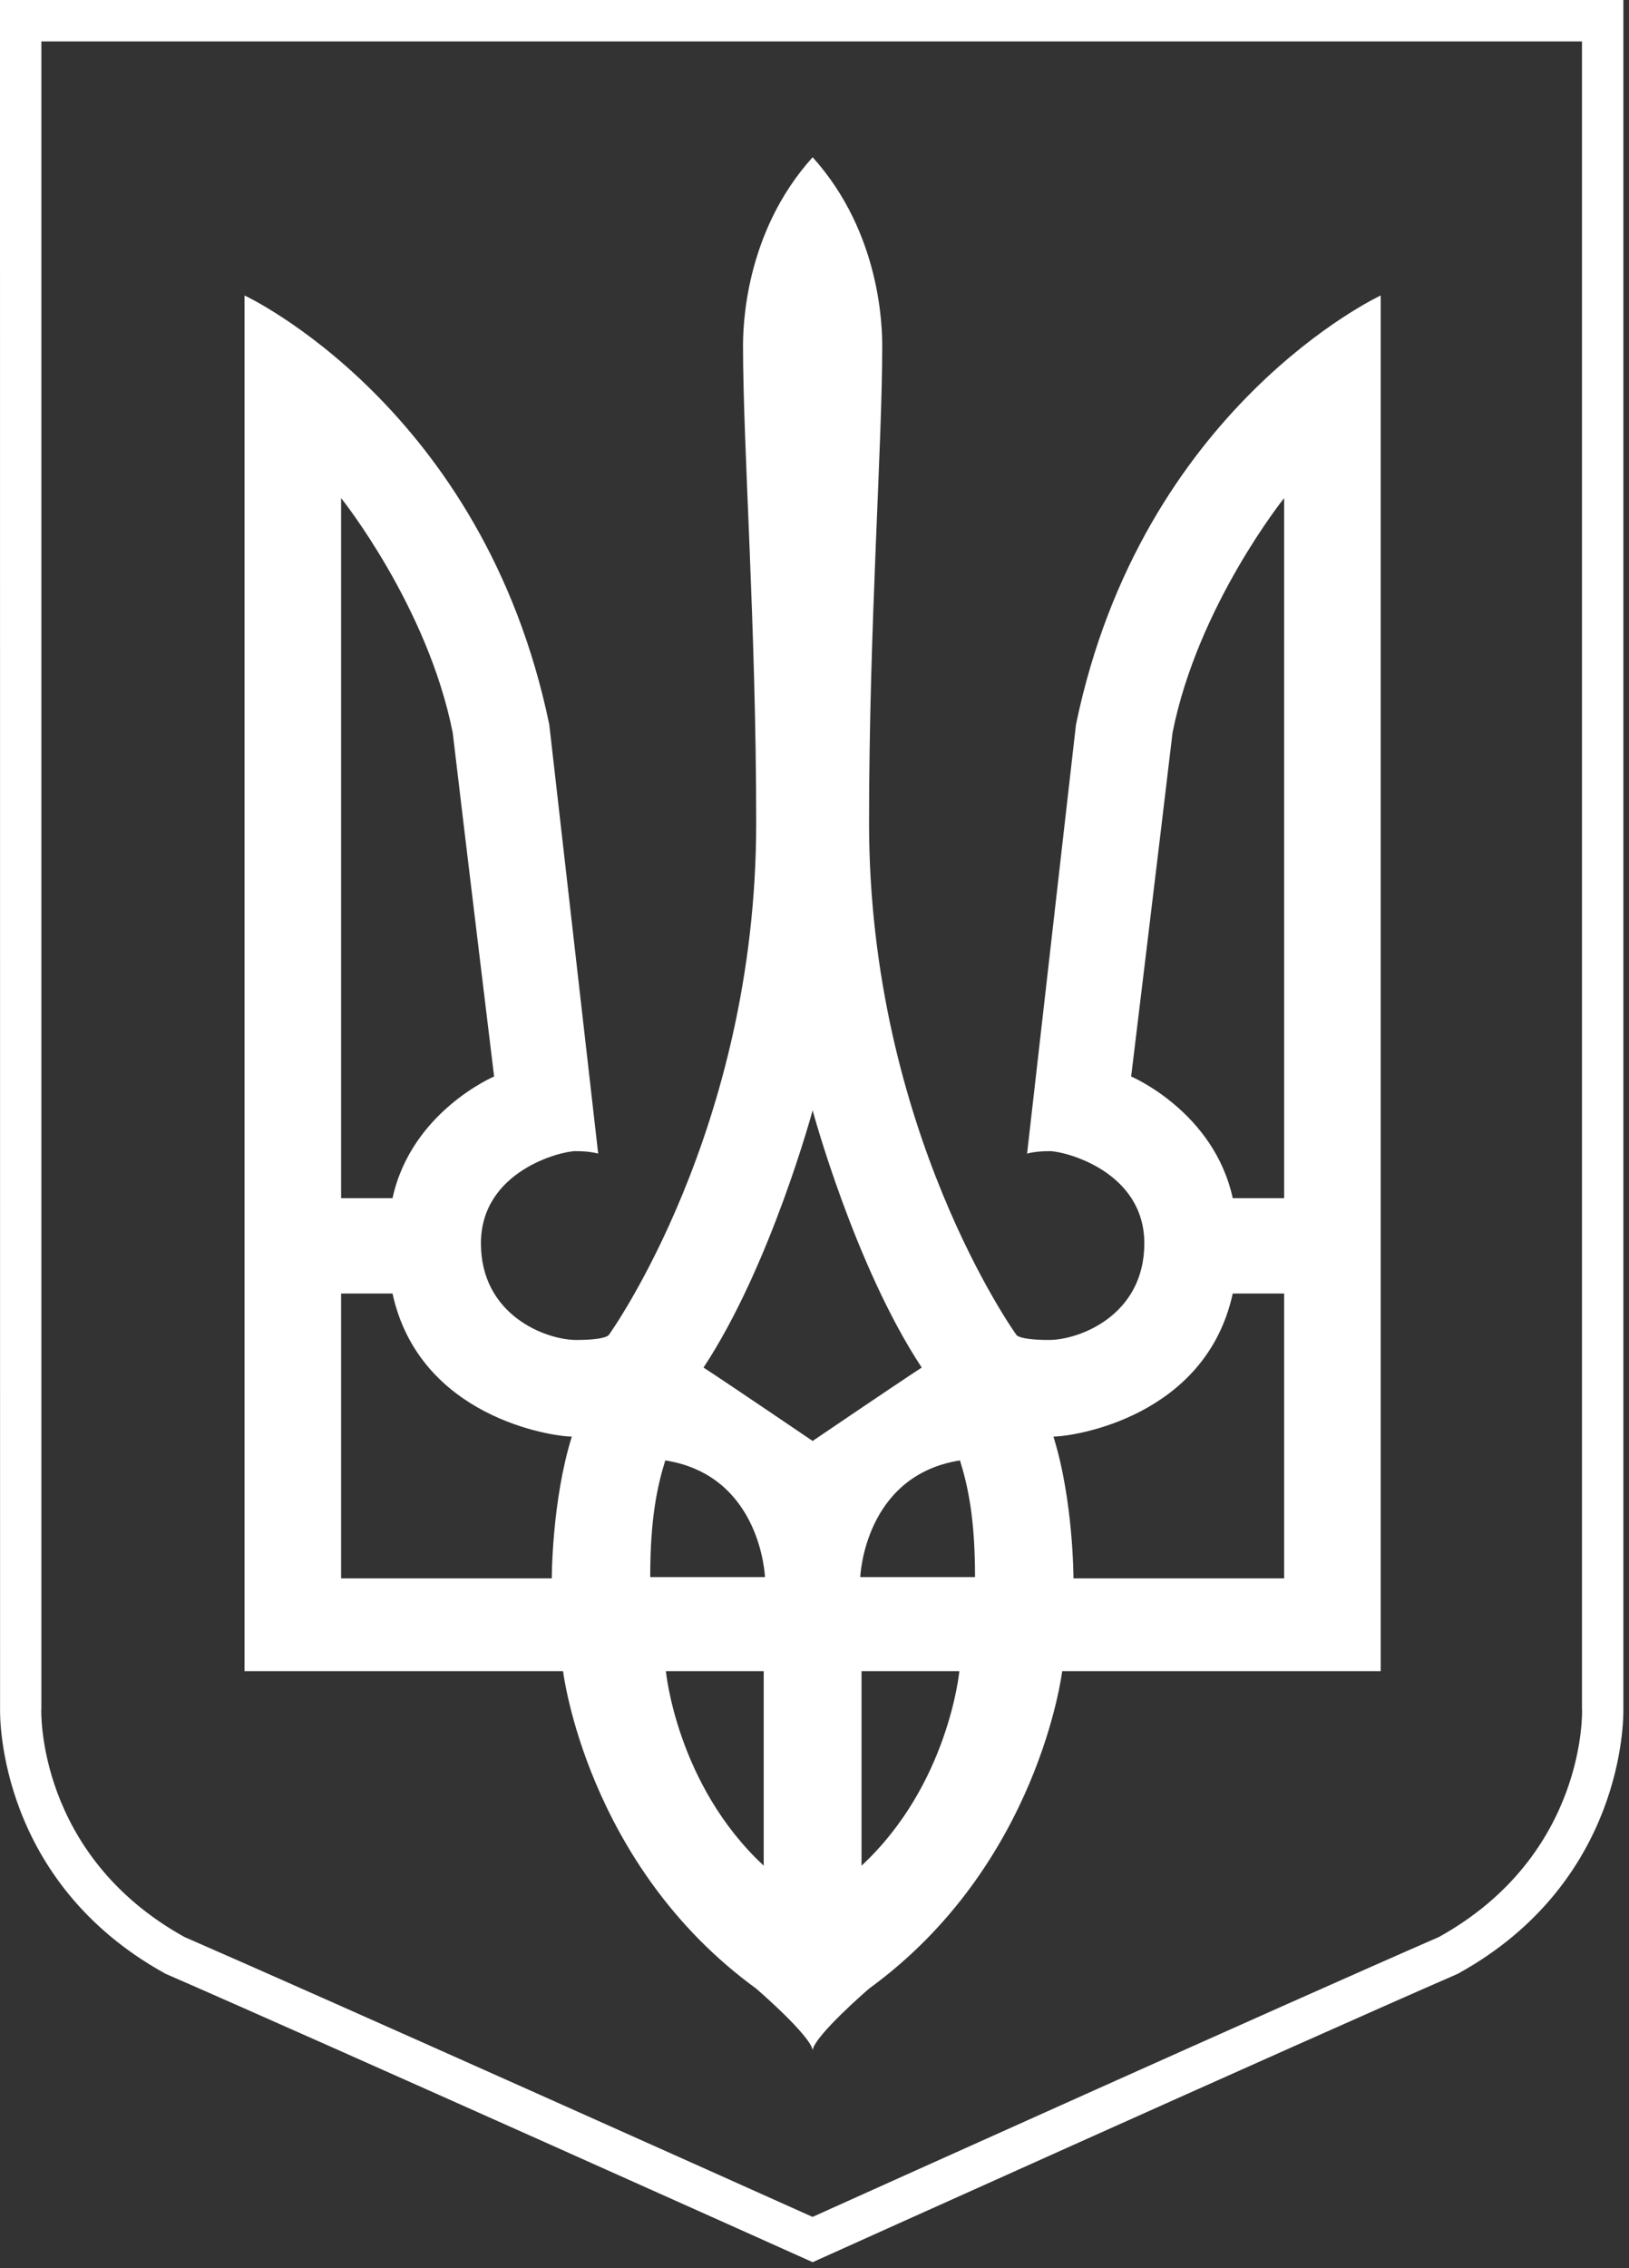 <svg width="120" height="167" viewBox="0 0 120 167" fill="none" xmlns="http://www.w3.org/2000/svg">
<rect x="0" y="0" width="120" height="167" fill="#333333" stroke="none"/>
<g id="tryzub" clip-path="url(#clip0_1_2)">
<g id="Layer_x0020_1">
<path id="path47" d="M59.242 166.284C59.142 166.239 24.096 150.509 12.28 145.366L12.198 145.33L12.155 145.307C-0.073 138.546 -0.01 126.549 0.005 125.82L0 1.524V0H1.524H118.061H119.585V1.524V125.82C119.6 126.549 119.658 138.546 107.43 145.306L107.388 145.33L107.305 145.366C95.687 150.424 60.588 166.238 60.487 166.284L59.866 166.564L59.242 166.284ZM13.582 142.618C24.492 147.369 55.108 161.099 59.857 163.23C64.576 161.104 94.917 147.445 106.003 142.618C116.925 136.553 116.543 125.887 116.542 125.856L116.536 125.82V3.049H3.048V125.82L3.042 125.856C3.042 125.887 2.66 136.553 13.582 142.618Z" fill="url(#paint0_linear_1_2)"/>
<path id="path49" fill-rule="evenodd" clip-rule="evenodd" d="M59.862 11.577C54.804 17.183 54.735 24.203 54.735 25.496C54.735 32.933 55.705 46.143 55.705 60.6C55.705 83.234 44.85 98.291 44.85 98.291C44.85 98.291 44.666 98.661 42.449 98.661C40.231 98.661 35.428 96.86 35.428 91.548C35.428 86.236 41.294 84.758 42.402 84.758C43.511 84.758 44.065 84.942 44.065 84.942C44.065 84.942 42.957 75.243 40.462 53.349C35.612 29.931 18.014 21.755 18.014 21.755V123.049H41.478C41.478 123.049 43.188 137.321 55.705 146.421C55.705 146.421 59.677 149.839 59.862 150.947C60.047 149.839 64.019 146.421 64.019 146.421C76.536 137.322 78.245 123.049 78.245 123.049H101.71V21.755C101.71 21.755 84.112 29.931 79.262 53.349C76.767 75.243 75.659 84.942 75.659 84.942C75.659 84.942 76.213 84.758 77.322 84.758C78.43 84.758 84.296 86.236 84.296 91.548C84.296 96.86 79.493 98.661 77.275 98.661C75.058 98.661 74.874 98.291 74.874 98.291C74.874 98.291 64.019 83.234 64.019 60.601C64.019 46.143 64.989 32.933 64.989 25.497C64.989 24.203 64.92 17.182 59.862 11.577ZM56.259 123.049H49.053C49.053 123.049 49.839 131.409 56.259 137.368C56.259 133.58 56.259 123.049 56.259 123.049ZM63.465 123.049H70.67C70.67 123.049 69.885 131.409 63.465 137.368C63.465 133.58 63.465 123.049 63.465 123.049ZM94.596 36.674C94.596 36.674 88.222 44.619 86.375 53.949C85.359 62.54 83.326 79.261 83.326 79.261C83.326 79.261 89.423 81.848 90.809 88.222C92.01 88.222 94.597 88.222 94.597 88.222L94.596 36.674ZM77.599 105.774C79.077 105.774 88.823 104.342 90.809 95.243H94.596V116.213H79.077C79.077 116.213 79.077 110.485 77.599 105.774ZM71.825 116.12H63.372C63.372 116.12 63.645 108.646 70.716 107.529C71.317 109.469 71.825 111.825 71.825 116.12ZM59.862 81.755C59.862 81.755 56.767 93.21 51.825 100.693C53.672 101.894 59.862 106.097 59.862 106.097C59.862 106.097 66.051 101.894 67.899 100.693C62.956 93.21 59.862 81.755 59.862 81.755ZM47.899 116.12H56.351C56.351 116.12 56.079 108.646 49.007 107.529C48.407 109.469 47.899 111.825 47.899 116.12ZM42.125 105.774C40.647 105.774 30.901 104.342 28.915 95.243H25.127V116.213H40.647C40.647 116.213 40.647 110.485 42.125 105.774ZM25.127 36.674C25.127 36.674 31.501 44.619 33.349 53.949C34.365 62.54 36.398 79.261 36.398 79.261C36.398 79.261 30.3 81.847 28.915 88.222C27.714 88.222 25.127 88.222 25.127 88.222L25.127 36.674Z" fill="url(#paint1_linear_1_2)"/>
</g>
</g>
<defs>
<linearGradient id="paint0_linear_1_2" x1="16.848" y1="126.226" x2="102.737" y2="40.338" gradientUnits="userSpaceOnUse">
<stop stop-color="white"/>
<stop offset="0.078" stop-color="white"/>
<stop offset="0.251" stop-color="white"/>
<stop offset="0.459" stop-color="white"/>
<stop offset="0.671" stop-color="white"/>
<stop offset="0.839" stop-color="white"/>
<stop offset="1" stop-color="white"/>
</linearGradient>
<linearGradient id="paint1_linear_1_2" x1="41.809" y1="127.546" x2="77.914" y2="34.978" gradientUnits="userSpaceOnUse">
<stop stop-color="white"/>
<stop offset="0.18" stop-color="white"/>
<stop offset="0.388" stop-color="white"/>
<stop offset="0.529" stop-color="white"/>
<stop offset="0.659" stop-color="white"/>
<stop offset="0.839" stop-color="white"/>
<stop offset="1" stop-color="white"/>
</linearGradient>
<clipPath id="clip0_1_2">
<rect width="119.585" height="166.564" fill="white"/>
</clipPath>
</defs>
</svg>
